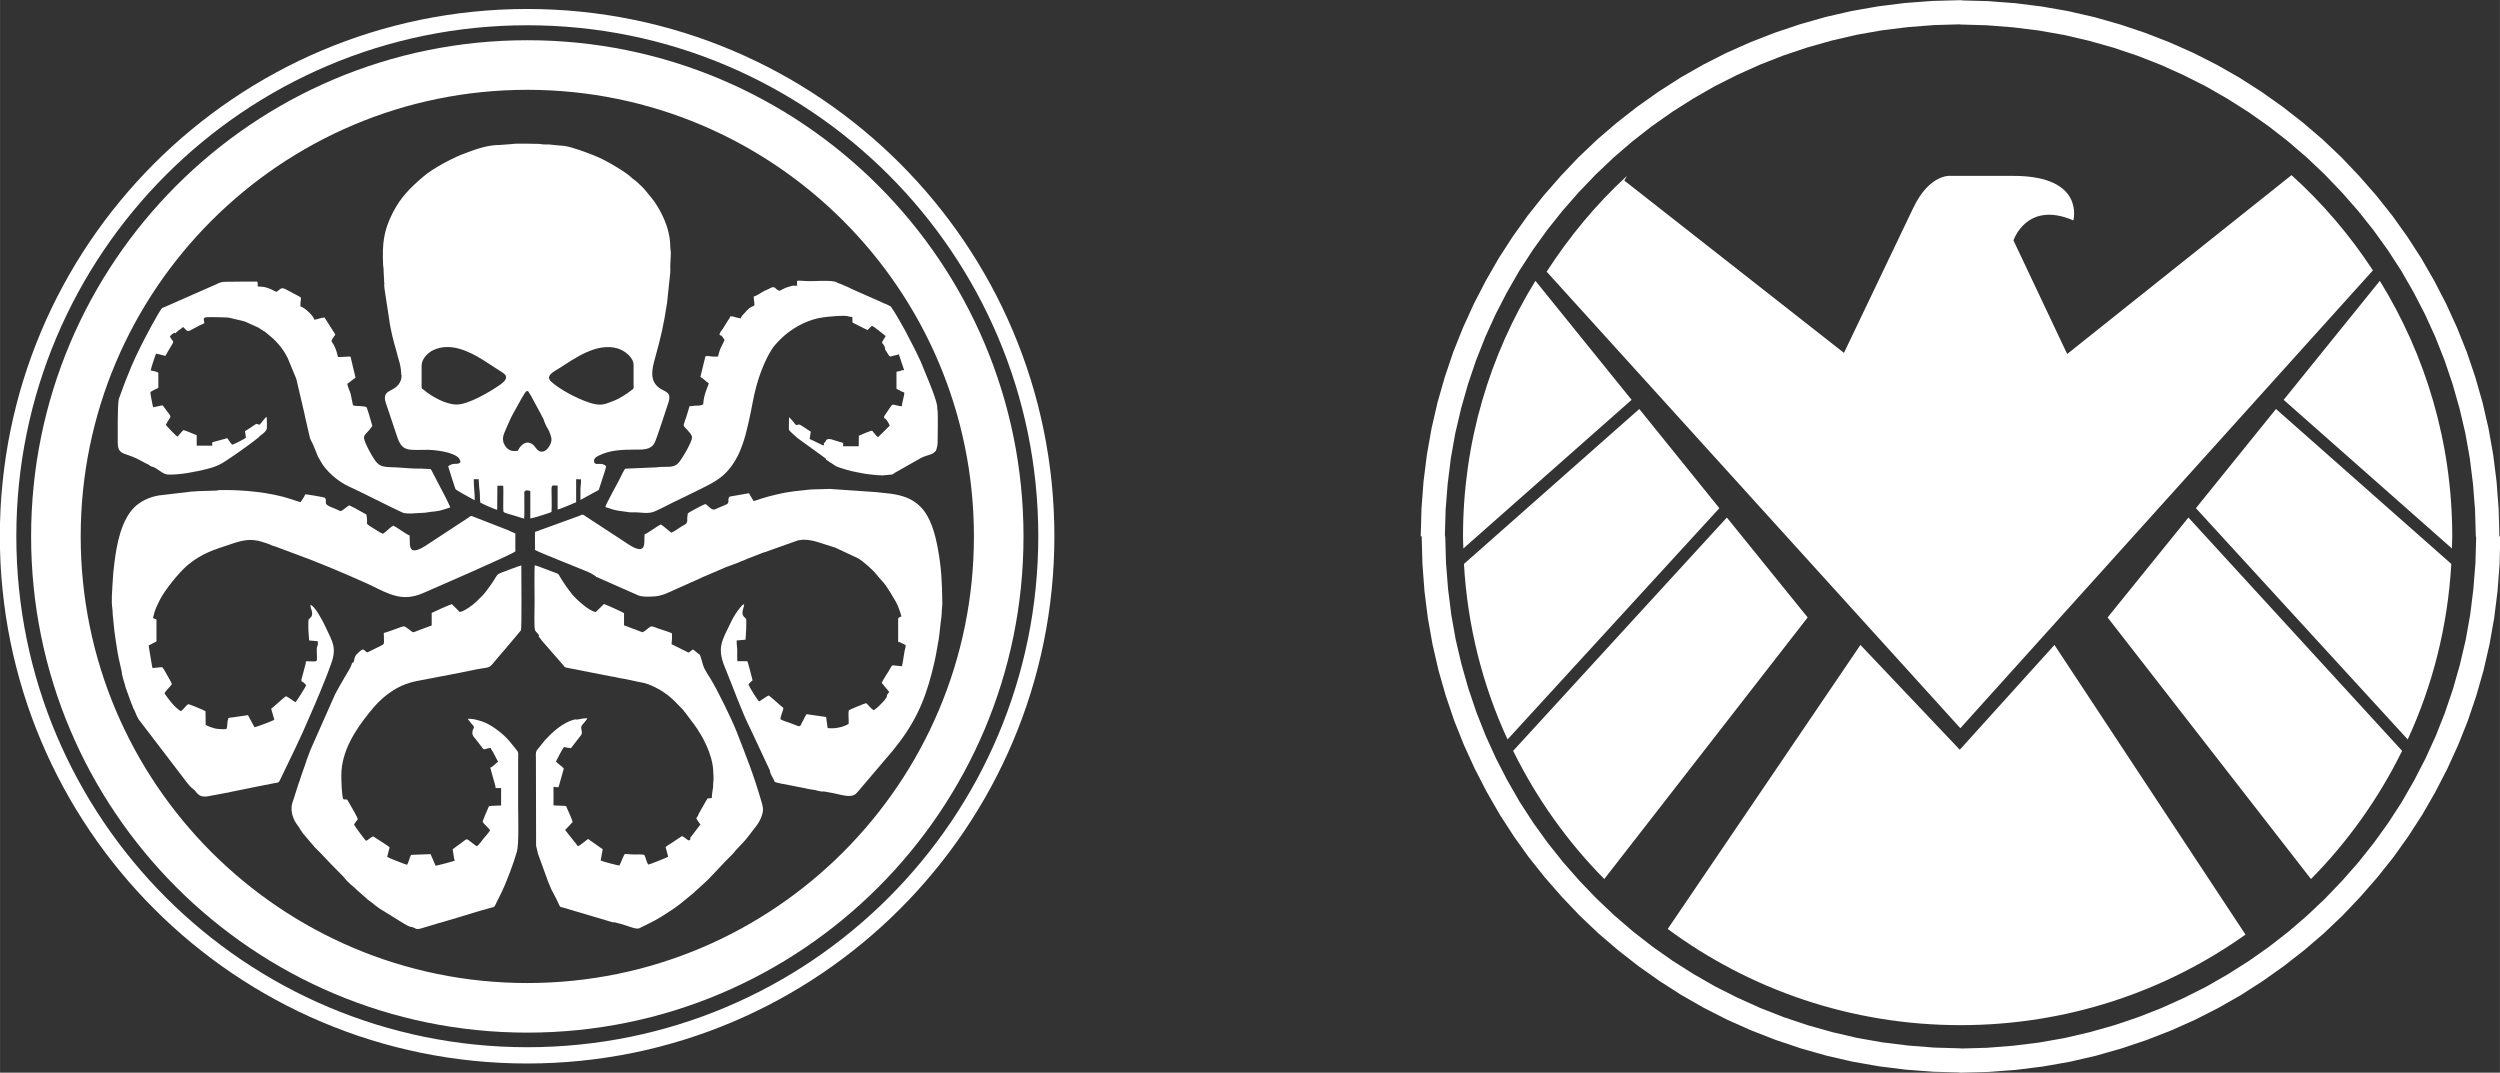 <?xml version="1.0" encoding="UTF-8"?>
<!DOCTYPE svg PUBLIC "-//W3C//DTD SVG 1.1//EN" "http://www.w3.org/Graphics/SVG/1.1/DTD/svg11.dtd">
<!-- Creator: CorelDRAW 2020 (64 Bit) -->
<svg xmlns="http://www.w3.org/2000/svg" xml:space="preserve" width="39.481mm" height="16.94mm" version="1.1" style="shape-rendering:geometricPrecision; text-rendering:geometricPrecision; image-rendering:optimizeQuality; fill-rule:evenodd; clip-rule:evenodd"
viewBox="0 0 133.61 57.33"
 xmlns:xlink="http://www.w3.org/1999/xlink"
 xmlns:xodm="http://www.corel.com/coreldraw/odm/2003">
 <rect x="0" y="0" width="133.61" height="57.33" fill="#333333" stroke="none"/>
 <defs>
  <style type="text/css">
   <![CDATA[
    .fil0 {fill:white}
    .fil1 {fill:white;fill-rule:nonzero}
   ]]>
  </style>
 </defs>
 <g id="Camada_x0020_1">
  <g id="_1767370269568">
   <g>
    <path class="fil0" d="M28.18 4.8c-13.18,0 -23.87,10.69 -23.87,23.87 0,13.18 10.69,23.87 23.87,23.87 13.18,0 23.87,-10.69 23.87,-23.87 0,-13.18 -10.69,-23.87 -23.87,-23.87l0 0zm0 -2.65c-14.65,0 -26.52,11.87 -26.52,26.52 0,14.65 11.87,26.52 26.52,26.52 14.65,0 26.52,-11.87 26.52,-26.52 0,-14.65 -11.87,-26.52 -26.52,-26.52l0 0z"/>
    <path class="fil0" d="M20.55 15.13c-0.04,0.06 -0.01,0.17 0,0.32l0.29 1.9c0.08,0.45 0.19,0.9 0.32,1.33l0.02 0.07c0.11,0.49 0.23,0.67 0.26,1.2 0.01,0.1 -0.01,0.05 0.02,0.11 0.01,0.36 -0.23,0.62 -0.47,0.74 -0.31,0.16 -0.53,0.26 -0.37,0.74 0.2,0.6 0.4,1.18 0.6,1.79 0.28,0.84 0.59,0.71 1.68,0.71 0.15,-0 0.38,0.03 0.54,0.05 0.18,0.03 0.33,0.05 0.5,0.1 0.33,0.11 0.67,0.22 0.66,0.53 -0.19,0.15 -0.35,-0.03 -0.65,0.2 0.02,0.1 0.38,1.2 0.39,1.22 0.03,0.05 0.66,0.4 0.76,0.45 0.09,0.04 0.18,0.11 0.27,0.14 0.01,-0.29 -0.07,-0.92 -0.05,-1.12l0.26 0c0.02,0.2 0.02,0.44 0.05,0.62 0.03,0.21 0,0.42 0.04,0.63 0.04,0.04 0.81,0.38 0.9,0.39l0.01 -1.29 0.31 0c0.03,0.21 -0.02,1.34 0.02,1.4 0.08,0.07 0.43,0.15 0.55,0.19 0.18,0.05 0.39,0.13 0.55,0.17 0.02,-0.15 0.01,-0.88 0.01,-1.13l0 -0.29c0.03,-0.15 0.28,-0.07 0.28,-0.07l0.04 0.02 0 1.46c0.09,0 1.07,-0.3 1.13,-0.35 0.02,-0.21 0.01,-0.5 0.01,-0.71 0,-0.79 -0.08,-0.71 0.32,-0.7l0 1.28c0.11,-0.01 0.83,-0.32 0.99,-0.39l0 -1.23 0.26 0.01c0.01,0.21 -0.03,0.36 -0.03,0.53 -0,0.19 0,0.38 0,0.57l0.53 -0.29c0.08,-0.05 0.16,-0.09 0.26,-0.14 0.2,-0.12 0.17,-0.06 0.21,-0.17l0.19 -0.59c0.04,-0.13 0.17,-0.48 0.18,-0.61 -0.25,-0.27 -0.6,0.02 -0.64,-0.25 -0.03,-0.19 0.14,-0.27 0.29,-0.34 0.55,-0.27 1.2,-0.3 1.84,-0.3 0.47,0 0.89,0.02 1.09,-0.34 0.13,-0.23 0.61,-1.77 0.74,-2.14 0.21,-0.62 -0.15,-0.58 -0.48,-0.82 -0.54,-0.4 -0.38,-1.02 -0.22,-1.6 0.31,-1.12 0.45,-1.71 0.64,-2.95l0.17 -1.61c0.01,-0.11 0,-0.24 0,-0.36 0,-0.24 0.03,-0.44 0.03,-0.69 -0,-0.13 -0.03,-0.22 -0.03,-0.36 0,-0.32 -0.06,-0.63 -0.14,-0.92 -0.16,-0.56 -0.49,-1.2 -0.85,-1.65l-0.32 -0.39c-0.07,-0.09 -0.09,-0.11 -0.17,-0.19 -0.11,-0.11 -0.35,-0.34 -0.48,-0.43 -0.06,-0.04 -0.05,-0.03 -0.1,-0.08 -0.31,-0.3 -1.16,-0.79 -1.52,-0.97 -0.34,-0.17 -0.65,-0.29 -1.01,-0.42 -0.19,-0.07 -0.35,-0.12 -0.54,-0.18 -0.56,-0.19 -0.8,-0.13 -1.25,-0.2 -0.1,-0.02 -0.24,-0 -0.35,-0.01 -0.12,-0 -0.19,-0.03 -0.33,-0.03 -0.37,0 -1.1,-0.04 -1.42,0.01l-0.66 0.05c-0.44,-0 -0.79,0.09 -1.21,0.22 -0.19,0.06 -0.33,0.12 -0.53,0.19 -0.63,0.21 -1.79,0.82 -2.32,1.28 -0.69,0.59 -1.22,1.11 -1.64,1.95 -0.49,0.96 -0.55,1.65 -0.51,2.71 0,0.12 0.03,0.18 0.03,0.33 -0,0.26 0.03,0.44 0.03,0.69l0 0zm13.32 5.49c0,0.21 -0.06,0.17 -0.17,0.27 -0.18,0.15 -0.62,0.42 -0.82,0.5 -0.56,0.22 -0.76,0.34 -1.41,0.12 -0.63,-0.21 -1.5,-0.66 -2,-1.1 -0.37,-0.32 0.15,-0.56 0.37,-0.7 0.9,-0.57 2.03,-1.41 3.16,-1.09 0.37,0.11 0.86,0.47 0.86,0.89l0 1.12zm-11.33 -1.12c0,-0.36 0.39,-0.69 0.62,-0.79 0.9,-0.42 1.88,0.05 2.64,0.52 0.15,0.09 0.28,0.18 0.42,0.27l0.65 0.42c0.33,0.22 0.14,0.43 -0.1,0.61 -0.54,0.39 -1.74,1.1 -2.38,1.09 -0.55,-0 -1.32,-0.42 -1.74,-0.78 -0.12,-0.1 -0.12,-0.03 -0.12,-0.22l0 -1.12zm6.72 3.4l0.06 0.09c0.13,0.3 0.2,0.47 0.11,0.71 -0.1,0.25 -0.32,0.5 -0.56,0.43 -0.25,-0.07 -0.27,-0.4 -0.6,-0.47 -0.26,-0.06 -0.51,0.22 -0.59,0.43 -0.23,0.03 -0.37,0.03 -0.54,-0.1 -0.1,-0.07 -0.23,-0.26 -0.25,-0.42 -0.04,-0.24 0.04,-0.37 0.11,-0.55 0.09,-0.21 0.32,-0.75 0.43,-0.93l0.24 -0.43c0.03,-0.06 0.38,-0.7 0.45,-0.74 0.05,-0.03 0.08,-0.03 0.12,0.01 0.04,0.09 0.07,0.1 0.14,0.23l0.54 1c0.03,0.05 0.03,0.07 0.06,0.12 0.03,0.06 0.04,0.06 0.07,0.13l0.03 0.1c0.02,0.04 0.04,0.09 0.06,0.14 0.04,0.09 0.07,0.19 0.14,0.25l0 0z"/>
    <path class="fil0" d="M31.82 30.79c0.05,0.06 0.03,0.03 0.1,0.06 0.05,0.02 0.02,0.01 0.06,0.03l2.15 0.95c0.29,0.09 0.62,0.06 0.91,0.04 0.2,-0.02 0.33,-0.07 0.52,-0.13l1.88 -0.84c0,-0 0.01,-0.01 0.01,-0.01l1.4 -0.6c0,-0 0.01,-0 0.01,-0l0.59 -0.22c0,-0 0.04,-0.02 0.06,-0.03l0.15 -0.06c0,-0 0.01,-0 0.01,-0l0.17 -0.07c0,-0 0.01,-0 0.01,-0.01l0.06 -0.02c0.03,-0.01 0,0 0.04,-0.02l0.8 -0.31c0,-0 0.01,-0.01 0.02,-0.01l0.21 -0.06c0,-0 0.01,-0 0.01,-0.01l1.63 -0.58c0.06,-0.02 0.1,-0.02 0.17,-0.03 0.21,-0.04 0.49,0.01 0.69,0.05 0.11,0.02 0.19,0.06 0.31,0.09l0.82 0.26c0,0 0.01,0 0.01,0l1.26 0.59c0.27,0.17 0.76,0.6 0.96,0.85l0.13 0.16c0.15,0.16 0.33,0.36 0.44,0.54l0.2 0.31c0.12,0.22 0.26,0.41 0.36,0.64l0.08 0.21c0.02,0.06 0.01,0.02 0.03,0.08 0.05,0.11 0.05,0.2 0.1,0.3 -0.15,0.08 -0.19,0.05 -0.18,0.22l0 1.14c0.13,0.03 0.28,0.12 0.4,0.18 0,0.09 0,0.09 -0.02,0.16 -0.06,0.21 -0.09,0.55 -0.14,0.8 -0.02,0.09 -0.03,0.07 -0.03,0.17l-0.48 -0.05c-0.07,0 -0.09,0.05 -0.12,0.11l-0.13 0.22c-0.02,0.05 -0.05,0.07 -0.08,0.12l-0.21 0.35c-0.03,0.07 -0.03,0.07 -0.07,0.13l0.2 0.25c0,0.01 0.02,0.02 0.02,0.02l0.18 0.22c-0.04,0.08 -0.14,0.14 -0.12,0.25 -0.02,0.05 -0.12,0.18 -0.15,0.22 -0.14,0.15 -0.33,0.36 -0.51,0.48 -0.03,0.02 0,0 -0.05,0.03 -0.18,-0.11 -0.25,-0.26 -0.4,-0.38 -0.08,0.01 -0.89,0.35 -0.92,0.38 -0.06,0.16 0.01,0.53 -0.02,0.73 -0.27,0.17 -0.76,0.28 -1.12,0.22 -0.01,-0.05 -0.03,-0.24 -0.04,-0.3 -0.01,-0.11 -0.02,-0.17 -0.04,-0.29l-1.05 -0.15c-0.06,0.09 -0.12,0.22 -0.17,0.32 -0.13,0.22 -0.12,0.32 -0.23,0.32 -0.09,-0 0.02,0.01 -0.03,-0 -0,-0 -0.06,-0.02 -0.06,-0.02l-0.39 -0.15c-0.13,-0.04 -0.43,-0.14 -0.51,-0.2 -0.01,-0.13 0.14,-0.45 0.16,-0.6 -0.16,-0.12 -0.67,-0.6 -0.79,-0.67 -0.09,0.03 -0.4,0.26 -0.51,0.32 -0.09,-0.07 -0.52,-0.77 -0.57,-0.9 0.04,-0.08 0.15,-0.17 0.22,-0.23 -0.02,-0.11 -0.25,-0.97 -0.28,-1.02l-0.53 -0c-0.02,-0.16 -0.01,-0.41 -0.01,-0.58 0,-0.21 -0.04,-0.32 -0.03,-0.53l0.47 -0.04c0.02,-0.07 0.07,-1.06 0.03,-1.12 -0.1,-0.1 -0.19,-0.14 -0.19,-0.33 -0,-0.17 0.09,-0.29 0.09,-0.45 -0.09,0.03 -0.17,0.13 -0.22,0.19 -0.19,0.24 -0.33,0.45 -0.47,0.74 -0.48,1 -0.78,1.37 -0.35,2.42 0.42,1.01 0.91,2.41 1.4,3.37l1.02 2.18c-0.01,0.09 0.09,0.28 0.14,0.36 0.16,0.26 -0.01,0.23 0.41,0.32 0.07,0.02 0.16,0.03 0.22,0.04l0.8 0.16c0.15,0.03 0.31,0.05 0.45,0.09 0.14,0.04 0.31,0.04 0.45,0.08 0,0 0.01,0 0.01,0l0.02 0.01c0.01,0 0.03,0.01 0.04,0.01 0.13,0.03 0.24,0.06 0.34,0.04 0.31,0.05 0.61,0.11 0.9,0.18 0.12,0.03 0.36,0.07 0.48,0.06 0.3,-0.01 0.38,-0.17 0.49,-0.29l1.81 -2.13c1.1,-1.34 1.67,-2.51 2.1,-4.2 0.19,-0.75 0.23,-1.01 0.36,-1.77 0.05,-0.31 0.08,-0.76 0.11,-0.94 0.02,-0.1 0.05,-0.36 0.05,-0.48 -0,-0.2 0.03,-0.3 0.03,-0.49 -0.01,-1.1 -0.05,-1.89 -0.24,-2.93 -0.15,-0.81 -0.39,-1.69 -0.93,-2.23 -0.35,-0.35 -0.78,-0.56 -1.43,-0.67 -0.3,-0.05 -0.64,-0.07 -0.96,-0.11l-2.46 -0.17 -1.02 0.03c-0.14,0.02 -0.32,0.04 -0.45,0.05 -0.72,0.07 -1.09,0.14 -1.78,0.32 -0.14,0.04 -0.28,0.08 -0.41,0.12 -0.15,0.05 -0.27,0.1 -0.41,0.13 -0.06,-0.13 -0.17,-0.27 -0.24,-0.42l-1.03 0.18c-0.16,0.14 0.03,0.32 -0.18,0.42l-0.61 0.26c-0.2,0.09 -0.38,-0.25 -0.52,-0.28 -0.07,0.01 -0.83,0.42 -0.93,0.49 -0.01,0.09 -0.02,0.14 -0.03,0.22 -0.01,0.07 0.01,0.18 -0.01,0.24 -0.02,0.11 -0.16,0.17 -0.25,0.22 -0.16,0.09 -0.42,0.29 -0.59,0.36 -0.14,-0.1 -0.45,-0.38 -0.56,-0.44 -0.21,0.09 -0.62,0.42 -0.87,0.53 -0.02,0.21 0,0.37 -0.03,0.56 -0.09,0.54 -0.85,-0.04 -1.05,-0.17l-2.05 -1.34c-0.17,-0.11 -0.15,-0.15 -0.36,-0.04l-2.37 0.86 0 0.96c0.1,0.09 2.53,1.04 2.84,1.18 0.06,0.03 0.12,0.05 0.17,0.08l0.16 0.1 0 0z"/>
    <path class="fil0" d="M6.51 35.9c-0.03,0.13 0.16,0.65 0.21,0.87l0.29 0.8c0.02,0.06 0.02,0.05 0.05,0.11 0.05,0.11 0.02,0.11 0.12,0.28l0.12 0.28c0.04,0.1 0.06,0.12 0.11,0.21l2.59 3.39c0.02,0.03 0.25,0.3 0.31,0.32 0.15,0.11 0.17,0.21 0.3,0.31 0.14,0.11 0.3,0.12 0.49,0.09 1.2,-0.21 2.37,-0.48 3.55,-0.7 0.27,-0.05 0.23,-0.01 0.35,-0.25l0.79 -1.64c0.13,-0.28 0.26,-0.55 0.39,-0.84 0.47,-1.06 0.82,-1.86 1.26,-2.97 0.06,-0.14 0.12,-0.33 0.17,-0.46 0.45,-1.09 0.17,-1.35 -0.26,-2.29 -0.11,-0.24 -0.53,-1.02 -0.75,-1.08 -0.04,0.08 0.07,0.29 0.08,0.42 0.01,0.21 -0.08,0.25 -0.19,0.36 -0.02,0.16 -0.01,0.41 -0.01,0.58 0,0.04 0.04,0.52 0.04,0.54l0.46 0.04c0.02,0.18 -0.01,0.23 -0.01,0.24l-0.02 0.04c-0.03,0.04 -0.02,0.24 -0.02,0.28 0,0.64 0.13,0.51 -0.58,0.51 0,0.12 -0.07,0.32 -0.07,0.33l-0.01 0.03c-0.01,0.06 0.01,-0.01 -0.01,0.05l-0.14 0.52c-0.01,0.05 -0.01,0.02 -0.01,0.08 -0,0.14 -0,0.05 0.02,0.07 0.08,0.03 0.19,0.14 0.23,0.21 -0.05,0.11 -0.5,0.84 -0.57,0.9 -0.15,-0.08 -0.35,-0.26 -0.51,-0.32 -0.11,0.06 -0.65,0.57 -0.79,0.67l0.17 0.59c-0.07,0.05 -0.94,0.38 -1.06,0.4l-0.35 -0.65 -0.61 0.09c-0.11,0.02 -0.2,0.03 -0.31,0.04 -0.25,0.03 -0.07,0.1 -0.18,0.18l0.01 0.02c-0,0.08 -0.03,0.36 -0.05,0.4 -0.1,0.05 -0.51,0.01 -0.63,-0.02 -0.19,-0.05 -0.34,-0.1 -0.49,-0.19l-0.01 -0.73c-0.04,-0.04 -0.85,-0.37 -0.92,-0.38 -0.16,0.11 -0.24,0.28 -0.4,0.38 -0.33,-0.2 -0.65,-0.63 -0.87,-0.95 0.06,-0.15 0.29,-0.34 0.39,-0.49 -0.01,-0.1 -0.19,-0.37 -0.24,-0.47 -0.07,-0.12 -0.18,-0.34 -0.27,-0.44 -0.11,-0.01 -0.37,0.04 -0.49,0.04 -0.08,-0.03 -0.01,0.02 -0.05,-0.06l-0.19 -1.14 0.42 -0.22 0 -1.17 -0.19 -0.08c0.03,-0.07 0.05,-0.19 0.07,-0.27 0.07,-0.23 0.19,-0.49 0.3,-0.7 0.27,-0.53 1.03,-1.48 1.5,-1.87 0.77,-0.63 1.37,-0.8 2.27,-1.1 0.62,-0.21 1.06,-0.33 1.7,-0.13 0.09,0.03 0.43,0.13 0.49,0.18 0.22,0.06 0.98,0.36 1.26,0.46 0.97,0.34 2.64,1.04 3.59,1.47 0.25,0.11 0.54,0.24 0.77,0.36 1,0.5 1.62,0.67 2.6,0.22 0.38,-0.17 4.64,-2.01 4.82,-2.18l-0 -0.96c-0.14,-0.05 -0.26,-0.12 -0.4,-0.18l-1.8 -0.7c-0.19,-0.1 -0.2,-0.04 -0.36,0.07l-2.03 1.33c-1.19,0.82 -1.03,0.17 -1.06,-0.41 -0.19,-0.07 -0.65,-0.42 -0.87,-0.53 -0.11,0.05 -0.31,0.24 -0.41,0.33l-0.15 0.11c-0.14,-0.05 -0.48,-0.29 -0.61,-0.36 -0.34,-0.21 -0.21,-0.15 -0.24,-0.47 -0.01,-0.07 -0.02,-0.1 -0.03,-0.2 -0.06,-0.04 -0.85,-0.48 -0.93,-0.49 -0.04,0.01 -0.31,0.26 -0.45,0.31 -0.26,-0.14 -0.75,-0.27 -0.78,-0.41 -0.03,-0.13 0.03,-0.19 -0.06,-0.31 -0.1,-0.04 -0.94,-0.18 -1.05,-0.18 -0.04,0.12 -0.18,0.31 -0.25,0.42 -0.13,-0.03 -0.36,-0.12 -0.49,-0.16 -1.11,-0.37 -2.6,-0.51 -3.79,-0.49 -0.12,0 -0.15,0.03 -0.26,0.03l-0.98 0.03c-0.11,0.01 -0.16,0.02 -0.29,0.02l-1.78 0.21c-0.5,0.09 -0.97,0.31 -1.3,0.64 -0.69,0.69 -0.93,1.94 -1.05,2.89 -0.08,0.62 -0.07,0.61 -0.11,1.21 -0.02,0.35 -0.07,0.93 -0.01,1.29 0.02,0.12 0.01,0.2 0.02,0.32l0.09 0.89c0.05,0.39 0.11,0.76 0.17,1.14 0.06,0.36 0.16,0.72 0.23,1.08l0 0z"/>
    <path class="fil0" d="M28.79 33.98c-0,0.1 -0.01,-0.01 0.16,0.25 0.02,0.03 0.04,0.05 0.07,0.08l1.08 1.24c0.05,0.07 0.06,0.1 0.16,0.13l2.29 0.45c0.05,0.01 0.14,0.03 0.23,0.04l0.33 0.07c0.41,0.06 0.86,0.18 1.25,0.25 0.31,0.05 0.93,0.36 1.18,0.56 0.07,0.05 0.1,0.07 0.17,0.12 0.39,0.32 0.42,0.4 0.74,0.71 0.06,0.06 0.08,0.09 0.13,0.16 0.03,0.04 0.03,0.03 0.06,0.07l0.44 0.59c0.04,0.06 0.08,0.1 0.12,0.17 0.01,0.02 0.01,0.02 0.03,0.04 0.02,0.03 0.01,0 0.03,0.04l0.17 0.28c0.02,0.04 0.03,0.04 0.05,0.08 0.11,0.18 0.2,0.38 0.29,0.57l0.12 0.29c0.03,0.07 0.04,0.15 0.07,0.22 0.06,0.14 0.15,0.58 0.15,0.72 0.01,0.35 0.05,0.38 0,0.83 -0,0.05 -0,0.09 -0,0.13 -0.01,0.09 -0.07,0.36 -0.07,0.58 -0.09,0.02 -0.1,0.02 -0.22,0.02 -0.03,0.04 -0.05,0.07 -0.08,0.12l-0.38 0.67c-0.04,0.06 -0.03,0.08 -0.06,0.14 -0.13,0.2 -0.1,0.09 0.02,0.31 0.05,0.09 0.04,0.09 0.12,0.14l-0.43 0.57c-0.03,0.04 -0.04,0.05 -0.07,0.09 -0.06,0.08 -0.06,0.03 -0.04,0.12 -0.02,0.06 -0.01,0.04 -0.06,0.09 -0.14,-0.02 -0.26,-0.2 -0.4,-0.23l-0.65 0.43c-0.07,0.05 -0.15,0.09 -0.22,0.15l0.14 0.52c-0.08,0.05 -1,0.42 -1.07,0.42 -0.09,-0.14 -0.13,-0.39 -0.21,-0.52 -0.13,-0.04 -0.38,-0.02 -0.53,-0.02 -0.18,0 -0.31,-0.03 -0.51,-0.03 -0.1,0.15 -0.19,0.44 -0.29,0.62 -0.07,0 -0.92,-0.22 -1,-0.27l0.11 -0.6 -0.78 -0.55c-0.11,0.07 -0.43,0.35 -0.54,0.39l-0.69 -0.87 0.4 -0.42c-0.01,-0.13 -0.28,-0.69 -0.35,-0.86 -0.23,-0.03 -0.45,-0.01 -0.67,-0.04l-0 -0.99c0.12,0.02 0.13,0.03 0.27,0.02l0.28 -0.99c-0.09,-0.13 -0.3,-0.24 -0.42,-0.38 0,-0.01 0.42,-0.83 0.44,-0.77l0.36 0.06 0.41 -0.53c0.04,-0.05 0.12,-0.15 0.14,-0.18 0.11,-0.17 -0.08,-0.37 0.05,-0.53 0.07,-0.09 0.24,-0.26 0.28,-0.36 -0.15,-0.01 -0.4,0.04 -0.56,0.07 -0.1,-0.03 -0.17,0.01 -0.27,0.04l-0.12 0.04c-0.55,0.25 -0.91,0.59 -1.31,1.01l-0.44 0.55c-0.08,0.13 -0.05,0.31 -0.05,0.46l0.01 4.66c0.01,0.04 0.04,0.13 0.05,0.19 0.02,0.08 0.03,0.15 0.05,0.22l0.52 1.43c0,0 0,0.01 0,0.01l0.21 0.5c0.03,0.06 0.03,0.04 0.06,0.1 0.07,0.13 0.11,0.24 0.19,0.37l0.17 0.36c0.05,0.1 0.07,0.07 0.17,0.1l2.53 0.75c0.09,0.02 0.13,0.06 0.23,0.04 0.2,0.04 0.45,0.12 0.67,0.19 0.16,0.05 0.52,0.2 0.67,0.13 0.77,-0.38 0.95,-0.46 1.63,-0.91 0.16,-0.11 0.35,-0.23 0.5,-0.35l0.7 -0.57c0.09,-0.06 0.13,-0.13 0.21,-0.19l0.44 -0.4c0.19,-0.15 1.03,-1.08 1.24,-1.28 0.08,-0.08 0.14,-0.14 0.21,-0.21 0.08,-0.08 0.13,-0.14 0.2,-0.23 0.28,-0.32 0.5,-0.49 0.79,-0.9 0.25,-0.35 0.49,-0.54 0.64,-1.03 0.09,-0.29 0.03,-0.47 -0.04,-0.71 -0.41,-1.42 -0.8,-2.38 -1.32,-3.72 -0.25,-0.64 -1.02,-2.22 -1.39,-2.82 -0.38,-0.62 -0.34,-0.5 -0.53,-1.17 -0.05,-0.18 -0.07,-0.12 -0.19,-0.23 -0.05,-0.04 -0.17,-0.15 -0.23,-0.18 -0.06,0.04 -0.15,0.12 -0.23,0.17l-0.91 -0.45c-0,-0.11 0.04,-0.28 0.02,-0.58 -0.1,-0.06 -0.53,-0.19 -0.68,-0.24 -0.25,-0.08 -0.39,-0.18 -0.5,-0.1 -0.08,0.06 -0.33,0.28 -0.4,0.28l-0.98 -0.37 -0 -0.65c-0.06,-0.05 -0.95,-0.45 -1.07,-0.49l-0.44 0.43c-0.35,-0.04 -1.03,-0.67 -1.25,-0.93 -0.22,-0.27 -0.41,-0.54 -0.6,-0.85 -0.14,-0.21 -0.11,-0.25 -0.24,-0.29 -0.2,-0.07 -1.1,-0.43 -1.17,-0.43 -0.03,0.13 -0.01,1.73 -0.01,2.01 0,0.18 -0.04,1.37 0.03,1.48 0.07,0.11 0.17,0.17 0.22,0.28l0 0z"/>
    <path class="fil0" d="M18.85 35.41c-0.06,0.06 -0.04,0.04 -0.07,0.13 -0.05,0.16 -0.25,0.46 -0.34,0.62l-0.34 0.59c-0.03,0.06 -0.03,0.07 -0.07,0.13 -0.03,0.05 -0.04,0.06 -0.06,0.11 -0.03,0.06 -0.04,0.08 -0.07,0.13l-1.28 2.89c-0.03,0.06 -0.03,0.05 -0.05,0.12l-0.15 0.4c-0,0 -0,0.01 -0.01,0.01l-0.04 0.13c-0,0 -0,0.01 -0,0.01l-0.29 0.83c-0.03,0.09 -0.06,0.19 -0.09,0.28l-0.04 0.1c-0.02,0.06 -0.03,0.11 -0.05,0.16l-0.22 0.69c-0.06,0.15 -0.11,0.33 -0.1,0.51 0,0.08 0.01,0.13 0.02,0.18 0.01,0.08 0.01,0.09 0.04,0.17 0.12,0.39 0.26,0.47 0.39,0.7 0.01,0.01 0.02,0.05 0.03,0.06 0.05,0.06 0.01,0.01 0.05,0.06 0.03,0.04 0.04,0.06 0.07,0.11l0.44 0.52c0.01,0.01 0.04,0.04 0.04,0.04l0.13 0.16c0.45,0.44 0.86,0.91 1.31,1.35l0.11 0.11c0,0 0.01,0.01 0.01,0.01l0.15 0.16c0.09,0.12 0.25,0.29 0.37,0.39l0.18 0.15c0.21,0.21 0.45,0.4 0.67,0.6 0.02,0.02 0.03,0.03 0.06,0.06l0.22 0.16c0.08,0.06 0.14,0.11 0.21,0.17 0.07,0.06 0.15,0.1 0.22,0.16l1.23 0.76c0.12,0.06 0.35,0.23 0.47,0.21 0.36,0.11 0.12,0.21 0.94,-0.05 0.31,-0.1 0.61,-0.18 0.95,-0.28 0.77,-0.22 1.64,-0.51 2.37,-0.7 0.2,-0.05 0.15,-0.03 0.3,-0.33 0.07,-0.14 0.14,-0.27 0.2,-0.4 0.28,-0.55 0.69,-1.65 0.86,-2.25 0.12,-0.42 0.07,-1.85 0.07,-2.38 0,-0.83 0,-1.65 0,-2.48 0,-0.57 0.05,-0.4 -0.19,-0.72l-0.28 -0.34c-0.29,-0.35 -0.79,-0.74 -1.21,-0.95 -0.24,-0.12 -0.75,-0.27 -1.01,-0.24 0.03,0.06 0.15,0.19 0.19,0.25 0.05,0.06 0.22,0.2 0.09,0.3 -0.09,0.29 -0.01,0.36 0.16,0.56l0.37 0.48c0.03,0.02 0.03,0.05 0.12,0.03 0.1,-0.02 0.13,-0.06 0.31,-0.06 0.01,0.13 0.04,0.1 0.09,0.18l0.29 0.56c-0.03,0.02 -0.07,0.04 -0.1,0.07 -0.08,0.07 -0.23,0.22 -0.32,0.24l0.15 0.54c0.04,0.14 0.14,0.46 0.14,0.55 0.05,0 0.11,0 0.16,-0l0.13 0 -0 0.93c-0.25,0.02 -0.41,-0 -0.65,0.04 -0.04,0.08 -0.33,0.76 -0.34,0.83 0.05,0.1 0.3,0.31 0.4,0.45 -0.03,0.09 -0.27,0.35 -0.34,0.44 -0.08,0.1 -0.26,0.35 -0.36,0.42 -0.13,-0.06 -0.32,-0.24 -0.47,-0.34 -0.1,-0.07 -0.14,-0.01 -0.34,0.14l-0.49 0.36 0.08 0.52 -0.01 0.01c0.06,0.05 0.03,-0.02 0.04,0.08 -0.05,0.03 -0.96,0.27 -1.02,0.27l-0.27 -0.62 -1.04 0.04c-0.08,0.11 -0.13,0.42 -0.22,0.53 -0.07,-0.01 -1.01,-0.38 -1.06,-0.42 0.03,-0.16 0.1,-0.36 0.13,-0.51 -0.09,-0.1 -0.71,-0.47 -0.88,-0.59 -0.14,0.06 -0.27,0.2 -0.38,0.24 -0.06,-0.05 -0.61,-0.79 -0.64,-0.87 0.05,-0.1 0.14,-0.19 0.2,-0.29 -0.02,-0.11 -0.38,-0.73 -0.48,-0.9 -0.14,-0.25 -0.08,-0.1 -0.3,-0.17 -0.08,-0.21 -0.1,-1.01 -0.1,-1.27 0,-1.27 0.73,-2.41 1.5,-3.36 0.32,-0.4 0.59,-0.7 1.05,-1.03 0.29,-0.21 0.55,-0.36 0.9,-0.49 0.37,-0.14 0.74,-0.19 1.14,-0.27 0.73,-0.14 1.61,-0.3 2.32,-0.45 0.18,-0.04 0.38,-0.08 0.57,-0.11 0.5,-0.08 0.41,-0.01 0.85,-0.54l0.48 -0.56c0.07,-0.08 0.09,-0.12 0.16,-0.19l0.63 -0.75c0.05,-0.1 0.02,-3.22 0.02,-3.47 -0.09,0.01 -0.91,0.33 -1.05,0.38 -0.27,0.11 -0.22,0.11 -0.37,0.34 -0.1,0.17 -0.17,0.26 -0.3,0.44 -0.3,0.43 -0.34,0.43 -0.68,0.77 -0.14,0.15 -0.65,0.53 -0.89,0.56l-0.42 -0.42c-0.09,0.01 -0.97,0.41 -1.08,0.47l-0 0.67c-0.21,0.07 -0.42,0.16 -0.65,0.24 -0.42,0.15 -0.28,0.18 -0.59,-0.05 -0.26,-0.2 -0.22,-0.17 -0.64,-0.02 -0.23,0.08 -0.45,0.17 -0.68,0.23 0,0.52 0.06,0.57 -0.09,0.65 -0.05,0.02 -0.08,0.04 -0.12,0.06l-0.67 0.33c-0.24,-0.11 -0.14,-0.33 -0.57,0.1 -0.14,0.14 -0.11,0.31 -0.17,0.43l0 0z"/>
    <path class="fil0" d="M38.52 17.91c0.07,0.05 0.17,0.2 0.2,0.26 -0.02,0.08 -0.15,0.3 -0.2,0.42 -0.08,0.17 -0.1,0.3 -0.15,0.47 -0.42,0.01 -0.32,-0.02 -0.51,-0.03 -0.02,-0 -0.07,0 -0.09,0l-0.07 0.01 -0.27 1.11c0.14,0.06 0.3,0.25 0.45,0.34 -0.02,0.08 -0.08,0.2 -0.1,0.27 -0.11,0.28 -0.18,0.53 -0.2,0.85 -0.1,0.06 -0.2,0.07 -0.35,0.07 -0.15,-0 -0.23,0.03 -0.38,0.03 -0.07,0.22 -0.14,0.5 -0.23,0.73 -0.02,0.07 -0.04,0.13 -0.06,0.19 -0.03,0.11 -0.04,0.1 0.02,0.18 0.04,0.06 0.08,0.09 0.12,0.13 0.33,0.38 0.35,0.38 0.17,0.78 -0.13,0.29 -0.35,0.67 -0.53,0.92 -0.29,0.41 -0.61,0.28 -1.1,0.32 -0.17,0.02 -0.28,0.03 -0.47,0.03l-1.36 0.06c-0.08,0.1 -0.2,0.36 -0.27,0.5 -0.15,0.31 -0.76,1.38 -0.79,1.55 0.67,0.23 0.59,0.17 1.22,0.27 0.12,0.02 0.25,0.01 0.37,0.01 0.27,-0 0.71,0.1 1.03,-0.04 0.33,-0.14 0.68,-0.33 1,-0.49 0.34,-0.17 0.68,-0.32 1.01,-0.49 0.91,-0.47 1.6,-0.68 2.19,-1.56 0.1,-0.15 0.18,-0.28 0.27,-0.46 0.15,-0.31 0.3,-0.72 0.4,-1.09 0.11,-0.41 0.19,-0.78 0.28,-1.21 0.09,-0.41 0.15,-0.83 0.26,-1.24 0.19,-0.75 0.49,-1.53 0.86,-2.12 0.17,-0.27 0.48,-0.57 0.72,-0.78 0.55,-0.46 1.28,-0.84 2.04,-0.94 0.19,-0.03 1.24,-0.14 1.36,-0.04l0.19 0.02 0.01 0.3 0.8 0.4 0.24 -0.23c0.07,0.02 0.66,0.48 0.73,0.55 -0.03,0.07 -0.06,0.11 -0.1,0.17 -0.18,0.28 -0.06,0.11 0.07,0.46 -0.02,0.1 0.02,0.1 0.1,0.24 0.03,0.05 0.1,0.18 0.15,0.21 0.02,0.01 -0,0.03 0.1,-0 0.14,-0.05 0.32,-0.06 0.4,-0.11 0,0.1 0.01,0.06 0.04,0.16l0.09 0.28c0,0.01 0.01,0.02 0.01,0.03l0.13 0.38c-0.12,0 -0.12,0.01 -0.22,0.05l-0.19 0.04 0 0.91 0.31 0.16c0.04,0.02 0.07,0.03 0.11,0.04 0,0.12 -0.04,0.23 -0.06,0.34 -0.02,0.11 -0.07,0.28 -0.07,0.39 -0.16,0 -0.18,-0.03 -0.3,-0.05 -0.21,-0.04 -0.19,-0.1 -0.38,0.19l-0.27 0.4c-0.01,0.03 -0,0.06 -0,0.09 0.04,0.03 0.03,0.02 0.07,0.04 0.07,0.05 0.21,0.3 0.23,0.37l-0.63 0.62c-0.06,-0.04 -0.26,-0.28 -0.31,-0.35 -0.11,0 -0.6,0.22 -0.71,0.27l-0.01 0.56 -0.83 -0 0 -0.18c-0.13,-0.04 -0.27,-0.07 -0.41,-0.12 -0.13,-0.04 -0.3,-0.12 -0.43,-0.07 -0.04,0.01 -0.04,0 -0.09,0.09 -0.04,0.07 -0.04,0.08 -0.11,0.12l0.02 0.07c-0.03,0.05 0,0.02 -0.04,0.05l-0.73 -0.35 0.06 -0.39 -0.54 -0.35c-0.13,-0.07 -0.1,-0.01 -0.24,-0 -0.1,-0.08 -0.11,-0.14 -0.19,-0.22 -0.05,-0.05 -0.13,-0.16 -0.19,-0.2 -0.01,0.17 -0.01,0.37 -0.01,0.54 0,0.18 0,0.14 0.19,0.33 0.09,0.09 0.19,0.16 0.28,0.25l1.45 1.05c0.05,0.04 0.02,0.01 0.06,0.06 0.01,0.03 -0.01,0.01 0.03,0.05l0.19 0.13c0.13,0.07 0.24,0.17 0.37,0.23 0.23,0.09 0.77,0.25 1.02,0.29 0.22,0.04 0.48,0.1 0.7,0.12 0.14,0.02 0.23,0.02 0.36,0.04 0.15,0.02 0.21,0 0.33,0.02l0.54 -0.05c0.04,-0.02 0.03,-0.02 0.07,-0.04 0.01,-0 0.02,-0.01 0.03,-0.02l0.03 -0.02c0,-0 0.01,-0.01 0.01,-0.01l1.43 -0.81c0.03,-0.01 0.03,-0.01 0.07,-0.03l0.13 -0.05c0,-0 0.02,-0.01 0.02,-0.01l0.02 -0.01c0,-0 0.01,-0 0.01,-0l0.05 -0.01c0.06,-0.02 0.08,-0.03 0.14,-0.05 0.1,-0.03 0.16,-0.05 0.23,-0.12l0.05 -0.04c0.07,-0.06 0.07,-0.11 0.09,-0.18 0.04,-0.14 0.05,-0.2 0.05,-0.35 -0,-0.3 0.03,-1.53 -0.01,-1.7 -0.02,-0.1 -0,-0.14 -0.02,-0.25 -0.1,-0.53 -0.65,-1.77 -0.88,-2.35 -0.04,-0.09 -0.09,-0.18 -0.13,-0.27 -0.04,-0.1 -0.08,-0.17 -0.13,-0.27 -0.1,-0.19 -0.18,-0.37 -0.28,-0.55 -0.18,-0.36 -0.36,-0.7 -0.56,-1.04 -0.15,-0.25 -0.29,-0.51 -0.46,-0.75 -0.05,-0.08 -0.03,-0.05 -0.11,-0.09l-0.08 -0.04c-0.04,-0.02 -0.04,-0.02 -0.08,-0.04l-0.13 -0.05c-0,-0 -0.01,-0 -0.01,-0l-0.1 -0.05c-0.04,-0.02 -0.02,-0.01 -0.06,-0.03l-1.36 -0.6c-0.04,-0.02 -0.02,-0.01 -0.06,-0.03 -0,-0 -0.01,-0 -0.01,-0l-0.02 -0.01c-0,-0 -0.01,-0 -0.01,-0.01 -0.04,-0.02 -0.05,-0.02 -0.08,-0.03l-0.08 -0.04c-0,-0 -0.01,-0.01 -0.01,-0.01l-0.48 -0.21c-0.06,-0.03 -0.09,-0.03 -0.15,-0.05l-0.09 -0.05c-0.27,-0.15 -1.25,-0.04 -1.63,-0.07 -0.11,-0.01 -0.24,-0.01 -0.38,-0.02 -0.16,-0.01 -0.11,0.03 -0.11,0.27 -0.08,0 -0.22,-0.01 -0.28,0.01l-0.24 0.07c-0.11,0.02 -0.38,0.19 -0.44,0.19 -0.04,-0.01 -0.11,-0.07 -0.15,-0.09 -0.04,-0.03 -0.06,-0.07 -0.11,-0.09 -0.08,-0.03 -0.14,-0 -0.2,0.03l-0.07 0.04c-0.12,0.06 -0.27,0.11 -0.39,0.19 -0.11,0.07 -0.32,0.2 -0.44,0.23 0,0.18 0.04,0.29 0.04,0.47 -0.04,0.02 -0.08,0.05 -0.11,0.06 -0.06,0.03 -0.06,0.02 -0.12,0.06 -0.08,0.05 -0.12,0.11 -0.19,0.17l-0.21 0.23c-0,0 -0.01,0.01 -0.01,0.01 -0,0 -0.01,0.01 -0.01,0.01 -0,0 -0.01,0.01 -0.01,0.01 -0,0 -0.01,0.01 -0.01,0.01l-0.03 0.06c-0.04,0.08 -0.01,-0 -0.03,0.08 -0.09,-0.02 -0.19,-0.04 -0.27,-0.06 -0.04,-0.01 -0.04,-0.01 -0.07,-0.02 -0.08,-0.03 0,-0.01 -0.06,-0.02 -0.05,-0.01 -0.12,-0.01 -0.17,-0.01 -0.01,0.11 -0.08,0.15 -0.13,0.24l-0.26 0.42c-0.04,0.05 -0.21,0.26 -0.17,0.32 0.04,0.07 0.01,0.02 0.05,0.04l0 0z"/>
    <path class="fil0" d="M8.68 16.44c-0.2,0.21 -0.98,1.7 -1.15,2.05 -0.18,0.36 -0.35,0.71 -0.51,1.09 -0.28,0.67 -0.43,1.06 -0.67,1.74 -0.08,0.24 -0.06,2.11 -0.06,2.31 -0,0.48 0.15,0.56 0.49,0.67l0.3 0.11c0.24,0.08 0.58,0.3 0.81,0.4 0.12,0.05 0.14,0.13 0.28,0.14 0.25,0.09 0.52,0.39 0.78,0.41 0.57,0.04 1.55,-0.15 2.09,-0.29 0.76,-0.19 0.91,-0.37 1.58,-0.81 0.17,-0.11 1.05,-0.75 1.19,-0.88 0.06,-0.06 0.08,-0.09 0.17,-0.15 0.1,-0.07 0.27,-0.21 0.28,-0.34 0.01,-0.15 0,-0.46 -0.01,-0.61 -0.11,0.05 -0.33,0.4 -0.39,0.42 -0.14,-0.02 -0.09,-0.08 -0.21,-0.02l-0.56 0.37c0.01,0.09 0.05,0.27 0.05,0.35 -0.06,0.05 -0.64,0.35 -0.73,0.37 -0.1,-0.09 -0.17,-0.24 -0.27,-0.35l-0.8 0.22 -0 0.18 -0.83 0 -0 -0.56c-0.15,-0.05 -0.59,-0.26 -0.72,-0.27l-0.31 0.35c-0.07,-0.04 -0.6,-0.58 -0.62,-0.64 0.04,-0.08 0.07,-0.13 0.12,-0.21 0.17,-0.27 0.19,-0.18 -0.07,-0.53 -0.08,-0.1 -0.14,-0.21 -0.23,-0.3l-0.49 0.11c-0.04,-0.09 -0.07,-0.3 -0.09,-0.4 -0.02,-0.11 -0.07,-0.31 -0.06,-0.42 0.12,-0.08 0.3,-0.16 0.42,-0.22l0 -0.81c-0.11,-0.07 -0.28,-0.09 -0.41,-0.12 0.01,-0.09 0.25,-0.84 0.29,-0.9l0.5 0.12c0.07,-0.12 0.14,-0.26 0.21,-0.37 0.05,-0.08 0.19,-0.3 0.21,-0.37 -0.05,-0.13 -0.15,-0.18 -0.18,-0.31 0.04,-0.05 0.17,-0.16 0.25,-0.19l0.04 0.04c0.04,-0.06 0.04,-0.05 0.09,-0.09 0.05,-0.03 0.06,-0.06 0.11,-0.09l0.18 -0.13c0.02,-0.03 0.01,0.01 0.02,-0.04 0.15,0.1 0.2,0.31 0.41,0.18l0.51 -0.27c0.03,-0.01 0.05,-0.02 0.08,-0.03 0.23,-0.1 0.13,-0.08 0.12,-0.24 -0.01,-0.16 0.04,-0.16 0.47,-0.16 0.29,0 0.54,0.01 0.8,0.02 0.12,0.01 0.21,0.05 0.33,0.07l0.47 0.11c0.05,0.02 0.1,0.02 0.16,0.05l0.71 0.32c0.04,0.03 0.08,0.07 0.13,0.09l0.22 0.14c0.04,0.03 0.08,0.06 0.11,0.09l0.34 0.29c0.32,0.32 0.53,0.58 0.74,1l0.43 1.04c0.03,0.06 0.03,0.08 0.05,0.15l0.43 1.84c0,0 0,0.01 0,0.01 0,0 0,0.01 0,0.01l0.2 0.87c0.01,0.04 -0,0.01 0.01,0.05l0.06 0.25c0.02,0.08 0.02,0.09 0.05,0.15l0.07 0.14c0.04,0.04 0.26,0.64 0.32,0.76 0.05,0.1 0.08,0.13 0.13,0.23 0.29,0.55 0.94,1.1 1.5,1.36 0.95,0.44 1.93,0.96 2.9,1.41 0.12,0.06 0.53,0.05 0.68,0.03 0.19,-0.02 0.51,-0.01 0.67,-0.05 0.07,-0.02 0.24,-0.03 0.32,-0.04 0.11,-0.01 0.21,-0.03 0.31,-0.05 0.22,-0.05 0.36,-0.11 0.56,-0.17 -0.02,-0.11 -0.52,-1.07 -0.64,-1.29 -0.09,-0.15 -0.37,-0.74 -0.41,-0.76 -0.31,-0.02 -0.63,-0.03 -0.94,-0.03l-0.91 -0.06c-0.86,-0.03 -0.94,0.02 -1.45,-0.93 -0.06,-0.11 -0.11,-0.23 -0.16,-0.33 -0.23,-0.52 -0.03,-0.42 0.31,-0.9 0.04,-0.06 0.04,-0.06 0.01,-0.15 -0.04,-0.14 -0.27,-0.98 -0.31,-0.92 -0,0.01 -0.01,-0 -0.02,-0.01 -0.01,-0 -0.01,-0 -0.02,-0l-0.11 -0.02c-0.16,-0.03 -0.49,-0 -0.55,-0.07l-0.12 -0.59c-0.04,-0.14 -0.18,-0.44 -0.18,-0.55 0.14,-0.08 0.33,-0.27 0.44,-0.32l-0.27 -1.13c-0.24,-0.01 -0.42,0.03 -0.67,0.02 -0.22,-0.99 -0.5,-0.68 -0.23,-1.07 0.03,-0.05 0.06,-0.08 0.09,-0.13l-0.58 -0.91c-0.2,0.01 -0.37,0.1 -0.54,0.12 -0.07,-0.24 -0.5,-0.63 -0.75,-0.72 -0,-0.57 0.18,-0.39 -0.3,-0.65 -0.81,-0.44 -0.61,-0.36 -0.98,-0.12 -0.15,-0.06 -0.27,-0.14 -0.44,-0.2 -0.24,-0.08 -0.28,-0.07 -0.56,-0.09 -0,-0.05 0.01,-0.23 -0.03,-0.26 -0.02,-0.01 -1.38,0.01 -1.56,0.01 -0.37,-0 -0.38,0.02 -0.66,0.15l-2.84 1.25 0 0z"/>
    <path class="fil0" d="M28.18 1.35c-15.09,0 -27.31,12.23 -27.31,27.31 0,15.09 12.23,27.31 27.31,27.31 15.09,0 27.31,-12.23 27.31,-27.31 0,-15.09 -12.23,-27.31 -27.31,-27.31l0 0zm0.01 -0.87l-0.03 0c-15.56,0.01 -28.17,12.62 -28.17,28.18 0,15.56 12.62,28.18 28.18,28.18 15.56,0 28.18,-12.62 28.18,-28.18 0,-15.56 -12.61,-28.17 -28.17,-28.18z"/>
   </g>
   <g>
    <g>
     <path class="fil1" d="M104.78 57.33l0 -1.29 0 0 1.42 -0.04 1.4 -0.11 1.38 -0.17 1.36 -0.24 1.33 -0.31 1.31 -0.37 1.28 -0.43 1.25 -0.49 1.22 -0.55 1.19 -0.6 1.15 -0.66 1.12 -0.71 1.08 -0.76 1.04 -0.81 1 -0.86 0.96 -0.91 0.91 -0.95 0.87 -0.99 0.82 -1.03 0.77 -1.07 0.72 -1.11 0.66 -1.15 0.61 -1.18 0.55 -1.21 0.49 -1.24 0.43 -1.27 0.37 -1.3 0.31 -1.32 0.24 -1.35 0.17 -1.37 0.11 -1.39 0.04 -1.41 1.29 0 -0.04 1.47 -0.11 1.46 -0.18 1.43 -0.25 1.41 -0.32 1.39 -0.39 1.36 -0.45 1.33 -0.52 1.3 -0.58 1.27 -0.64 1.24 -0.69 1.2 -0.75 1.16 -0.8 1.12 -0.86 1.08 -0.91 1.04 -0.95 1 -1 0.95 -1.05 0.9 -1.09 0.85 -1.13 0.8 -1.17 0.75 -1.21 0.69 -1.24 0.63 -1.28 0.57 -1.31 0.51 -1.34 0.45 -1.37 0.39 -1.39 0.32 -1.42 0.25 -1.44 0.18 -1.46 0.11 -1.48 0.04 0 0zm0 0c-0.36,0 -0.64,-0.29 -0.64,-0.64 0,-0.36 0.29,-0.64 0.64,-0.64l0 1.29zm-28.83 -28.66l1.29 0 0 0 0.04 1.41 0.11 1.39 0.17 1.37 0.24 1.35 0.31 1.32 0.37 1.3 0.43 1.27 0.49 1.24 0.55 1.21 0.61 1.18 0.66 1.15 0.72 1.11 0.77 1.07 0.82 1.03 0.87 0.99 0.91 0.95 0.96 0.91 1 0.86 1.04 0.81 1.08 0.76 1.12 0.71 1.15 0.66 1.19 0.6 1.22 0.55 1.25 0.49 1.28 0.43 1.31 0.37 1.33 0.31 1.36 0.24 1.38 0.17 1.4 0.11 1.42 0.04 0 1.29 -1.48 -0.04 -1.46 -0.11 -1.44 -0.18 -1.42 -0.25 -1.39 -0.32 -1.37 -0.39 -1.34 -0.45 -1.31 -0.51 -1.28 -0.57 -1.24 -0.63 -1.21 -0.69 -1.17 -0.75 -1.13 -0.8 -1.09 -0.85 -1.05 -0.9 -1 -0.95 -0.95 -1 -0.91 -1.04 -0.86 -1.08 -0.8 -1.12 -0.75 -1.16 -0.69 -1.2 -0.64 -1.24 -0.58 -1.27 -0.52 -1.3 -0.45 -1.33 -0.39 -1.36 -0.32 -1.39 -0.25 -1.41 -0.18 -1.43 -0.11 -1.46 -0.04 -1.47 0 0zm0 0c0,-0.36 0.29,-0.64 0.64,-0.64 0.36,0 0.64,0.29 0.64,0.64l-1.29 0zm28.83 -28.66l0 1.29 0 0 -1.42 0.04 -1.4 0.11 -1.38 0.17 -1.36 0.24 -1.33 0.31 -1.31 0.37 -1.28 0.43 -1.25 0.49 -1.22 0.55 -1.19 0.6 -1.15 0.66 -1.12 0.71 -1.08 0.76 -1.04 0.81 -1 0.86 -0.96 0.91 -0.91 0.95 -0.87 0.99 -0.82 1.03 -0.77 1.07 -0.72 1.11 -0.66 1.15 -0.61 1.18 -0.55 1.21 -0.49 1.24 -0.43 1.27 -0.37 1.3 -0.31 1.32 -0.24 1.35 -0.17 1.37 -0.11 1.39 -0.04 1.41 -1.29 0 0.04 -1.47 0.11 -1.46 0.18 -1.43 0.25 -1.41 0.32 -1.39 0.39 -1.36 0.45 -1.33 0.52 -1.3 0.58 -1.27 0.64 -1.24 0.69 -1.2 0.75 -1.16 0.8 -1.12 0.86 -1.08 0.91 -1.04 0.95 -1 1 -0.95 1.05 -0.9 1.09 -0.85 1.13 -0.8 1.17 -0.75 1.21 -0.69 1.24 -0.63 1.28 -0.57 1.31 -0.51 1.34 -0.45 1.37 -0.39 1.39 -0.32 1.42 -0.25 1.44 -0.18 1.46 -0.11 1.48 -0.04 0 0zm0 0c0.36,0 0.64,0.29 0.64,0.64 0,0.36 -0.29,0.64 -0.64,0.64l0 -1.29zm28.83 28.66l-1.29 0 0 0 -0.04 -1.41 -0.11 -1.39 -0.17 -1.37 -0.24 -1.35 -0.31 -1.32 -0.37 -1.3 -0.43 -1.27 -0.49 -1.24 -0.55 -1.21 -0.61 -1.18 -0.66 -1.15 -0.72 -1.11 -0.77 -1.07 -0.82 -1.03 -0.87 -0.99 -0.91 -0.95 -0.96 -0.91 -1 -0.86 -1.04 -0.81 -1.08 -0.76 -1.12 -0.71 -1.15 -0.66 -1.19 -0.6 -1.22 -0.55 -1.25 -0.49 -1.28 -0.43 -1.31 -0.37 -1.33 -0.31 -1.36 -0.24 -1.38 -0.17 -1.4 -0.11 -1.42 -0.04 0 -1.29 1.48 0.04 1.46 0.11 1.44 0.18 1.42 0.25 1.39 0.32 1.37 0.39 1.34 0.45 1.31 0.51 1.28 0.57 1.24 0.63 1.21 0.69 1.17 0.75 1.13 0.8 1.09 0.85 1.05 0.9 1 0.95 0.95 1 0.91 1.04 0.86 1.08 0.8 1.12 0.75 1.16 0.69 1.2 0.64 1.24 0.58 1.27 0.52 1.3 0.45 1.33 0.39 1.36 0.32 1.39 0.25 1.41 0.18 1.43 0.11 1.46 0.04 1.47 0 0zm0 0c0,0.36 -0.29,0.64 -0.64,0.64 -0.36,0 -0.64,-0.29 -0.64,-0.64l1.29 0z"/>
    </g>
    <path class="fil1" d="M86.93 9.42c-1.63,1.5 -3.06,3.23 -4.27,5.1l22.11 24.4 22.05 -24.47c-1.23,-1.88 -2.69,-3.59 -4.35,-5.09l-11.99 9.56 -2.87 -6.07c0,0 0.7,-2.15 3.2,-1.07 0,0 0.65,-2.38 -3.2,-2.38l-3.3 0c0,0 -1.16,-0.19 -2.07,1.74l-3.69 7.72 -11.74 -9.21 0.12 -0.21z"/>
    <path class="fil1" d="M89.13 49.65c4.37,3.23 9.79,5.14 15.65,5.14 5.68,0 10.94,-1.79 15.23,-4.84l-10.21 -15.48 -5.06 5.6 -5.31 -5.6 -10.3 15.18z"/>
    <g>
     <path class="fil1" d="M128.68 39.52c1.33,-2.88 2.14,-6.05 2.33,-9.38l-9.37 -8.28 -4.28 5.3 11.32 12.36z"/>
     <path class="fil1" d="M131.04 29.32c0.01,-0.22 0.02,-0.44 0.02,-0.66 0,-5.01 -1.42,-9.68 -3.87,-13.65l-5.14 6.36 9 7.95z"/>
     <path class="fil1" d="M116.96 27.66l-4.32 5.34 10.87 13.98c1.97,-1.99 3.62,-4.31 4.87,-6.85l-11.43 -12.48z"/>
    </g>
    <g>
     <path class="fil1" d="M80.57 39.52c-1.33,-2.88 -2.14,-6.05 -2.33,-9.38l9.37 -8.28 4.28 5.3 -11.32 12.36z"/>
     <path class="fil1" d="M78.21 29.32c-0.01,-0.22 -0.02,-0.44 -0.02,-0.66 0,-5.01 1.42,-9.68 3.87,-13.65l5.14 6.36 -9 7.95z"/>
     <path class="fil1" d="M92.29 27.66l4.32 5.34 -10.87 13.98c-1.97,-1.99 -3.62,-4.31 -4.87,-6.85l11.43 -12.48z"/>
    </g>
   </g>
  </g>
 </g>
</svg>
